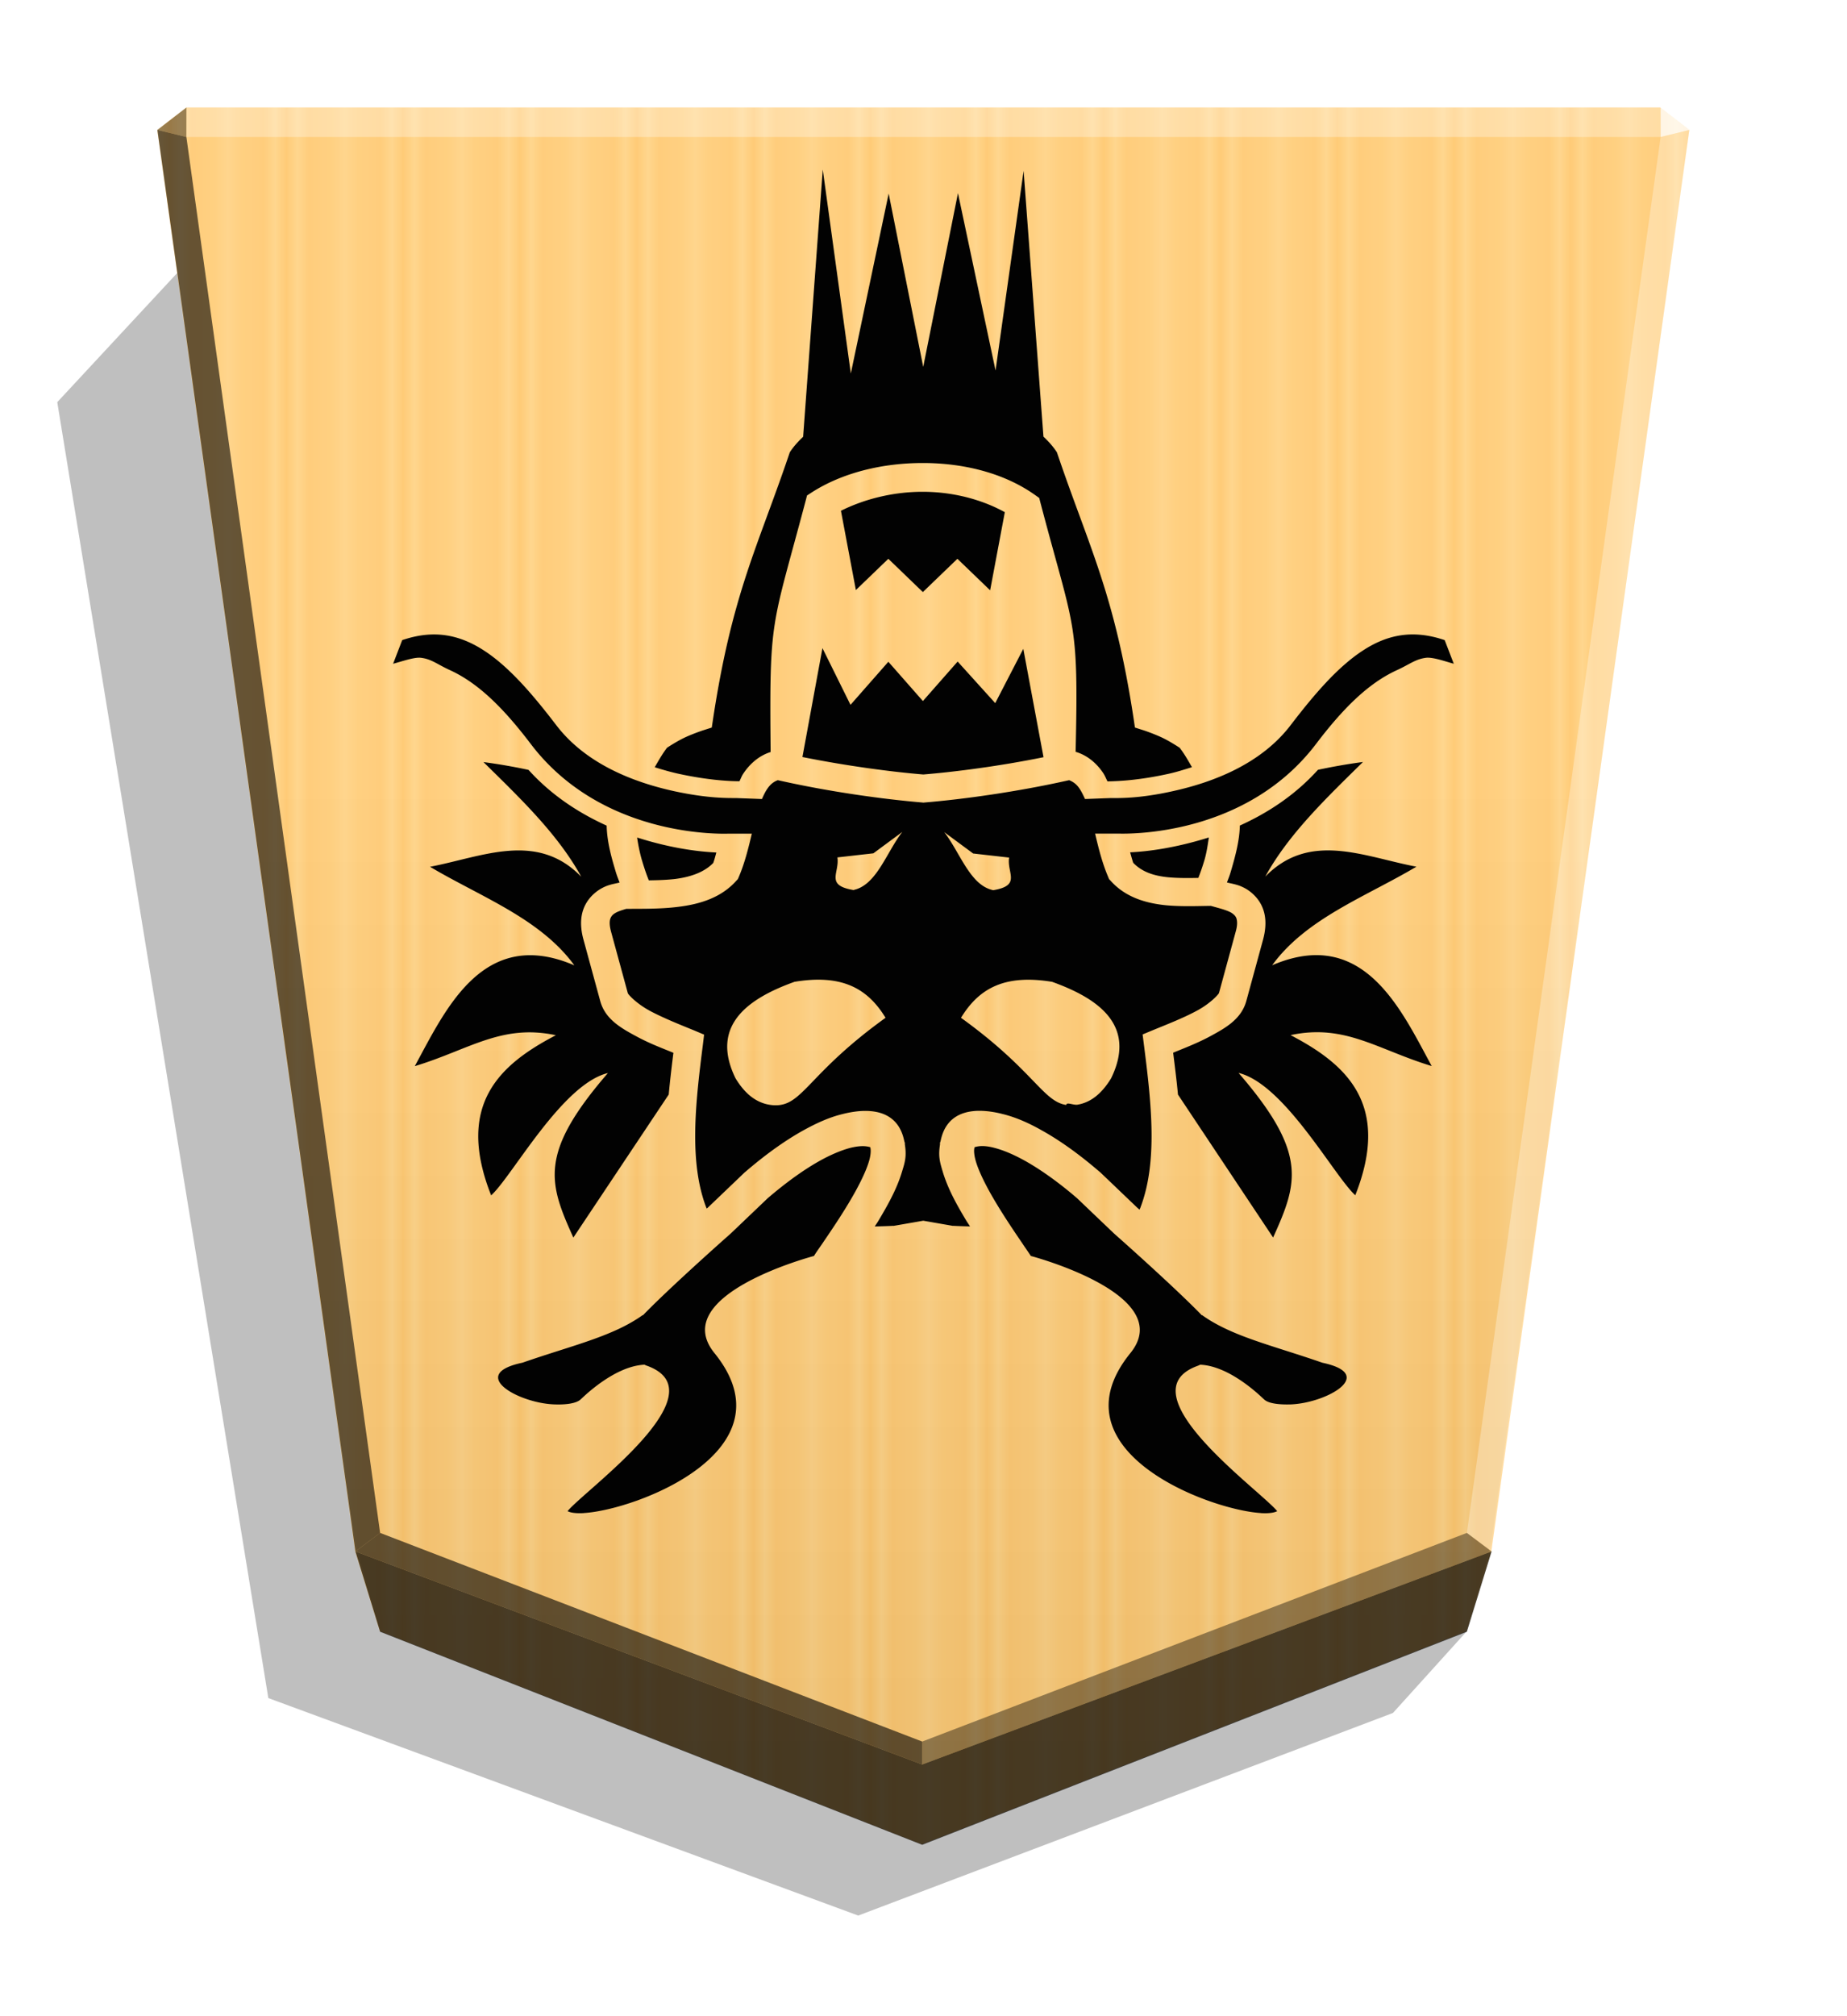 <svg xmlns="http://www.w3.org/2000/svg" id="svg73892" width="498.898" height="544.252" version="1.1" viewBox="0 0 1320 1440"><style id="style73796">.C{fill-opacity:.98}</style><defs id="defs73842"><filter id="B" width="1.023" height="1.02" x="-.012" y="-.01" style="color-interpolation-filters:sRGB"><feGaussianBlur id="feGaussianBlur73809" stdDeviation="2.441"/></filter><filter id="filter2464" width="1.076" height="1.06" x="-.038" y="-.03" style="color-interpolation-filters:sRGB"><feGaussianBlur id="feGaussianBlur2446" in="SourceGraphic" result="result0" stdDeviation="6"/><feDiffuseLighting id="feDiffuseLighting2450" diffuseConstant="1" lighting-color="#FFF" result="result5" surfaceScale="4"><feDistantLight id="feDistantLight2448" azimuth="235" elevation="45"/></feDiffuseLighting><feComposite id="feComposite2452" in="result5" in2="SourceGraphic" k1="1.4" operator="arithmetic" result="fbSourceGraphic"/><feGaussianBlur id="feGaussianBlur2454" in="fbSourceGraphic" result="result0" stdDeviation="6"/><feSpecularLighting id="feSpecularLighting2458" in="result0" lighting-color="#FFF" result="result1" specularConstant="1" specularExponent="25" surfaceScale="4"><feDistantLight id="feDistantLight2456" azimuth="280" elevation="45"/></feSpecularLighting><feComposite id="feComposite2460" in="fbSourceGraphic" in2="result1" k2="1" k3="1" operator="arithmetic" result="result4"/><feComposite id="feComposite2462" in="result4" in2="SourceGraphic" operator="in" result="result2"/></filter><filter id="filter2484" width="1.105" height="1.093" x="-.053" y="-.047" style="color-interpolation-filters:sRGB"><feGaussianBlur id="feGaussianBlur2466" in="SourceGraphic" result="result0" stdDeviation="6"/><feDiffuseLighting id="feDiffuseLighting2470" diffuseConstant="1" lighting-color="#FFF" result="result5" surfaceScale="4"><feDistantLight id="feDistantLight2468" azimuth="235" elevation="45"/></feDiffuseLighting><feComposite id="feComposite2472" in="result5" in2="SourceGraphic" k1="1.4" operator="arithmetic" result="fbSourceGraphic"/><feGaussianBlur id="feGaussianBlur2474" in="fbSourceGraphic" result="result0" stdDeviation="6"/><feSpecularLighting id="feSpecularLighting2478" in="result0" lighting-color="#FFF" result="result1" specularConstant="1" specularExponent="25" surfaceScale="4"><feDistantLight id="feDistantLight2476" azimuth="235" elevation="45"/></feSpecularLighting><feComposite id="feComposite2480" in="fbSourceGraphic" in2="result1" k2="1" k3="1" operator="arithmetic" result="result4"/><feComposite id="feComposite2482" in="result4" in2="SourceGraphic" operator="in" result="result2"/></filter><linearGradient id="A" x1="-1430.769" x2="-1409.955" y1="-77.47" y2="-77.47" gradientUnits="userSpaceOnUse" spreadMethod="reflect"><stop id="stop73798" offset="0" stop-color="#ffd285"/><stop id="stop73800" offset=".232" stop-color="#ffcd79"/><stop id="stop73802" offset=".616" stop-color="#ffca73"/><stop id="stop73804" offset=".808" stop-color="#ffd386"/><stop id="stop73806" offset="1" stop-color="#ffc86e"/></linearGradient><linearGradient id="C" x1="-904.556" x2="-904.556" y1="-406.052" y2="184.159" gradientUnits="userSpaceOnUse"><stop id="stop73812" offset="0"/><stop id="stop73814" offset=".604" stop-color="#fff"/></linearGradient></defs><path id="path73844" d="m-2699.281 228.709 26.181 28.949 190.592 72.165 210.264-77.468 75.234-461.629-45.894-49.39z" filter="url(#B)" opacity=".5" transform="matrix(-2.005 0 0 2.005 -4364.078 706.823)"/><path id="path73846" fill="url(#A)" d="m-1220.221-390.88-194.139 75.893-8.809 28.459-70.567 506.333 10.349 7.986h525.404l10.348-7.986-70.567-506.333-8.809-28.459z" transform="rotate(180 -893.82 266.77) scale(2.005)"/><path id="path73848" fill="url(#C)" d="m-904.556-434.511-194.139 75.893-8.809 31.887-70.567 502.905 10.349 7.986h525.404l10.349-7.986-70.567-502.905-8.809-31.887z" opacity=".25" style="mix-blend-mode:overlay;filter:url(#filter2484)" transform="rotate(180 -577.344 223.027) scale(2.005)"/><path id="path73850" d="m133.204 97.854.043-21.064-20.75 16.013 20.707 5.052zm932.803 1010.214-17.664-13.248-389.274 149.021v16.402z" opacity=".4"/><path id="path73852" d="m253.993 1108.068 17.664-13.248 387.412 149.021v16.402z" opacity=".6"/><path id="path73854" d="m253.993 1108.068 17.664-13.248L133.204 97.854l-20.707-5.052z" opacity=".6"/><g id="g73862" fill="#fff"><path id="path73856" d="m1066.007 1108.068-17.664-13.248 138.453-996.966 20.707-5.052z" opacity=".3"/><path id="path73858" d="m1186.796 97.854-.043-21.064 20.75 16.013-20.707 5.052z" opacity=".8"/><path id="path73860" d="M1186.796 97.854H133.204l.043-21.064h1053.506l.043 21.064z" opacity=".3"/></g><path id="path73864" d="m271.655 1165.416-17.663-57.348 405.076 152.176 406.938-152.176-17.663 57.348-389.275 152.176-387.413-152.176z" opacity=".7"/><path id="path3940" d="M901.13 1080.684c2.515.148 4.77.127 6.695-.096 2.058-.222 3.74-.66 4.964-1.295-12.419-15.14-110.166-84.67-56.704-103.86.66-.223.99-.483 1.752-.737 21.372.94 43.205 22.631 45.566 24.78 3.132 2.956 10.673 3.825 19.243 3.564 25.754-1.093 61.594-21.494 22.42-29.754-35.696-12.42-64.726-18.768-86.019-34.044l-.097.193c-15.194-15.763-46.864-44.403-62.678-58.35l-26.424-25.214c-8.01-6.947-22.11-18.255-36.983-26.62-7.607-4.259-15.286-7.642-21.81-9.329-6.49-1.752-11.01-1.752-14.649-.533.025.074.044.178-.097.864-.356 1.752-.103 5.067 1.118 9.235 2.438 8.217 8.217 19.367 14.719 30.136 6.49 10.762 13.581 21.194 18.692 28.689 2.514 3.782 4.56 6.66 5.882 8.72 0 0 105.034 27.575 71.119 69.386-56.237 69.344 55.508 111.893 93.344 114.226zm-483.872 0v-.05c37.835-2.286 149.585-44.887 93.354-114.228-33.91-41.814 71.118-69.38 71.118-69.38 1.296-2.16 3.348-5.065 5.888-8.72 5.072-7.48 12.232-17.912 18.694-28.689 6.49-10.759 12.274-21.922 14.7-30.136 1.218-4.043 1.447-7.485 1.117-9.235-.14-.686-.121-.762-.096-.864-3.653-1.168-8.217-1.092-14.666.534-6.49 1.752-14.242 5.067-21.811 9.33-14.882 8.315-28.962 19.738-36.983 26.618l-26.424 25.215c-15.801 13.94-47.483 42.591-62.689 58.343l-.096-.193c-21.313 15.286-50.324 21.633-86.02 34.045-39.165 8.216-3.347 28.662 22.421 29.753 8.522.356 16.048-.61 19.243-3.564 2.337-2.159 24.194-23.79 45.566-24.78.61.235.99.534 1.753.737 53.458 19.195-44.298 88.706-56.704 103.861 1.22.66 2.956 1.092 4.963 1.296 1.93.222 4.173.244 6.696.097zm492.6-196.825c17.61-38.983 25.044-60.115-24.689-117.556 32.806 7.882 68.431 73.837 83.413 87.369 25.723-65.073-6.49-93.627-46.246-114.373 38.791-8.316 61.938 10.287 100.87 22.098-21.658-39.627-48.457-100.16-114.036-71.993 24.356-33.475 66.797-48.86 103.092-70.4-37.31-7.02-76.19-25.576-108.01 7.094 16.515-30.175 43.426-55.932 69.82-81.871-10.954 1.447-21.635 3.347-32.157 5.572-16.88 18.652-36.466 31.036-55.841 39.831-.198 10.34-3.043 21.085-5.774 30.519-1.6 5.646-2.108 6.512-3.434 10.137 4.77 1.168 8.725 1.524 14.272 4.923 4.669 2.956 9.228 7.642 11.512 13.975 2.336 6.367 2.21 13.746.05 21.806l-11.969 43.837c-3.563 13.056-14.859 19.383-26.18 25.463-8.925 4.78-17.947 8.217-26.132 11.564 1.22 9.942 2.514 19.904 3.434 29.898zm-500.074 0L477.92 781.73c.914-9.941 2.108-19.931 3.348-29.805-8.217-3.348-17.183-6.731-26.133-11.565-11.32-6.08-22.629-12.39-26.18-25.463l-11.968-43.83c-2.21-8.022-2.337-15.431 0-21.817 2.337-6.367 6.904-11.026 11.565-13.975 5.478-3.39 9.433-3.782 14.221-4.922-1.295-3.693-1.829-4.488-3.434-10.137-2.827-9.429-5.583-20.196-5.773-30.528-19.365-8.831-38.953-21.163-55.842-39.822a405.715 405.715 0 0 0-32.206-5.573c26.393 25.941 53.357 51.698 69.871 81.872-31.823-32.705-70.754-14.196-108.057-7.092 36.297 21.547 78.788 36.927 103.14 70.4-65.581-28.17-92.36 32.367-114.037 71.993 38.93-11.798 62.03-30.371 100.82-22.088-39.784 20.737-71.971 49.295-46.246 114.376 14.98-13.534 50.658-79.522 83.463-87.369-49.736 57.445-42.309 78.582-24.689 117.554zm215.247-7.882c6.185-.168 12.395-.406 13.055-.483.139-.017.33.05.483.05l21.262-3.693 21.212 3.693c.16.012.38-.074.533-.05.61.083 6.185.305 11.656.432-.863-1.448-1.524-2.286-2.438-3.782-7-11.605-13.482-23.155-17.204-35.827-1.93-6.512-3.258-10.785-1.6-20.007-.064.406-.234.66-.305 1.092.161-1.88.33-2.16.356-2.26-.1.482.038.71-.048 1.091 4.044-24.373 25.767-25.527 45.18-20.411h.097c9.738 2.515 18.725 6.66 27.632 11.712 17.417 9.733 32.297 21.971 40.94 29.363l.533.431 26.18 25.027c.483.406 1.295 1.168 1.829 1.6.076-.192.762-1.6.762-1.752v-.05c12.232-32.31 7.808-73.52 2.438-115.533l-.99-7.802 7.307-3.043c9.335-3.826 21.425-8.517 31.154-13.742 9.738-5.138 15.8-11.78 16.116-12.827l11.968-43.83c1.448-5.14.991-7.882.483-9.538-.584-1.524-1.448-2.464-3.348-3.782-3.129-1.956-8.925-3.394-14.912-5.065-9.634.099-20.572.61-31.975-.432-13.94-1.397-28.902-5.43-39.683-17.559l-1.118-1.168-.61-1.524c-4.26-9.942-6.903-20.64-9.334-30.954h16.444c7.711.223 91.345 1.829 141.426-63.98 18.907-24.885 37.035-43.266 57.82-52.74 9.029-4.13 13.108-7.806 20.692-8.83 4.669-.609 12.987 2.287 19.955 4.26l-6.49-16.873c-22.631-7.72-41.013-3.998-58.54 7.48-18.199 11.847-35.035 31.701-51.399 53.037-21.33 28.054-55.69 41.035-84.387 47.356-24.384 5.43-38.83 4.922-44.5 4.922l-18.23.686c-1.22-2.697-2.438-5.138-3.739-7.163-2.337-3.563-4.77-5.138-7.607-6.296-37.462 8.425-76.343 13.718-103.284 15.94l-.813.098-.864-.097c-26.94-2.26-65.783-7.48-103.236-15.941-2.827 1.092-5.174 2.697-7.608 6.296-1.295 1.88-2.514 4.349-3.739 7.163l-18.28-.686c-5.682-.025-20.124.356-44.501-4.922-28.689-6.297-63.055-19.294-84.377-47.356-16.35-21.33-33.21-41.204-51.4-53.037-17.52-11.39-35.887-15.232-58.539-7.48l-6.49 16.873c7-1.88 15.286-4.846 19.95-4.26 7.607.94 11.615 4.705 20.693 8.83 20.77 9.486 38.874 27.906 57.793 52.787 50.09 65.848 133.696 64.204 141.439 63.98h16.492c-2.439 10.313-5.073 21.034-9.335 30.954l-.66 1.524-1.118 1.168c-10.856 12.233-26.263 16.713-40.94 18.562-13.58 1.753-26.94 1.397-37.757 1.524-3.131.94-5.986 1.83-7.912 3.043-1.93 1.169-2.738 2.26-3.347 3.782-.585 1.524-.94 4.26.482 9.538l11.961 43.846c.28.99 6.39 7.642 16.16 12.824 9.738 5.138 21.81 9.942 31.153 13.741l7.199 3.043-.94 7.803c-5.37 42.013-9.838 83.26 2.438 115.578.001 0 .381.762.381.864.226-.203.66-.585.864-.762l26.18-25.027.533-.432c8.621-7.404 23.515-19.586 40.94-29.362 8.925-4.923 17.947-9.236 27.632-11.712h.05c19.433-5.139 41.182-4 45.23 20.447-.088-.483.01-.686-.095-1.169.01.045.177.305.355 2.261-.053-.381-.18-.66-.242-.99 1.6 9.235.212 13.535-1.752 19.954-3.74 12.682-10.247 24.21-17.201 35.827-.864 1.447-1.524 2.286-2.439 3.782zm137.037-86.79c-16.754-2.464-23.515-25.006-75.268-62.258 13.25-21.763 32.015-31.062 65.093-25.702 31.028 11.161 61.24 29.958 42.187 68.91-7.198 11.844-15.285 17.376-24.01 18.844-2.957.483-7.912-2.159-8.011.192zm-204.494 0c-2.438.355-4.963.305-7.912-.193-8.725-1.524-16.83-7.021-24.01-18.868-19.05-38.94 11.16-57.748 42.187-68.908 33.08-5.43 51.804 3.998 65.042 25.702-51.754 37.235-58.5 59.869-75.267 62.257zM709.511 635.71c-16.305-3.564-23.442-26.967-34.715-41.413l20.694 15.285 25.706 2.914c-1.753 11.115 9.03 20.007-11.656 23.34zm-99.329 0c-20.734-3.348-10.043-12.202-11.71-23.343l25.707-2.913 20.693-15.286c-11.282 14.455-18.372 37.862-34.67 41.414zm-146.343-6.947c6.39-.098 12.751-.305 18.692-.99 11.829-1.525 21.097-5.139 27.197-11.423.813-2.159 1.524-4.923 2.21-7.48-12.799-.585-32.684-3.043-56.613-10.711.762 5.138 1.83 10.71 3.434 16.205 2.439 8.112 3.958 11.986 4.964 14.503zm392.595-1.753c1.118-3.042 2.21-5.646 4.366-12.768 1.6-5.573 2.337-10.856 3.13-16.116-23.79 7.48-43.528 10.048-56.267 10.617.736 2.514 1.447 5.283 2.21 7.48 6.085 6.297 14.294 9.33 25.267 10.356 6.594.61 13.886.584 21.263.431zm-65.144-68.938c6.292-.074 21.852-.533 43.922-5.43 5.37-1.169 11.027-2.957 16.637-4.704-2.738-4.778-5.478-9.645-8.826-13.94.165.221-7.198-4.851-13.693-7.719-6.49-2.913-12.347-4.778-12.347-4.778l-5.888-1.88-.914-6.225C796.488 423.4 778.084 390.36 755.353 323.08c-2.652-4.13-5.987-7.803-9.634-11.235l-14.173-189.837-20.056 142.63-26.863-126.668-24.83 124.066-24.69-123.777-27.053 128.502-20.046-145.666-14.028 190.85c-3.564 3.391-6.904 7.021-9.533 11.095-22.73 67.295-41.13 100.343-54.828 190.366l-.94 6.226-5.887 1.88s-5.883 1.879-12.395 4.777c-6.49 2.913-13.818 7.882-13.655 7.72-3.348 4.348-6.086 9.234-8.827 13.974 5.583 1.753 11.199 3.348 16.586 4.56 22.116 4.85 37.766 5.43 43.975 5.43.94-1.829 1.6-3.825 2.827-5.573 4.465-6.66 10.904-12.629 19.436-15.286-.94-97.43.61-87.398 25.024-179.42l.99-3.828 3.348-2.159c21.941-14.127 50.668-21.046 79.467-21.02 28.797.012 57.84 7.02 80.095 22.806l3.043 2.16.915 3.563c24.323 92.43 27.245 82.235 25.092 177.76l.243.05c8.621 2.608 15.195 8.62 19.667 15.38 1.118 1.752 1.83 3.693 2.827 5.572zm-131.445-4.922c22.825-1.88 54.33-5.934 85.929-12.347l-14.455-77.388-20.056 38.766-26.863-29.698-24.83 28.21-24.69-28.057-27.054 30.766-20.045-40.5-14.313 77.77c31.77 6.368 63.47 10.574 86.405 12.469zm-.305-130.286 24.69-23.767 23.393 22.507 10.497-55.794c-16.596-9.134-37.218-14.565-58.68-14.565-21.314-.01-41.875 5.283-58.44 13.564l10.672 56.613 23.198-22.327z" style="fill:#020202;fill-opacity:1;stroke:none;stroke-width:24.688px;stroke-linecap:butt;stroke-linejoin:miter;stroke-opacity:1;filter:url(#filter2464)"/></svg>